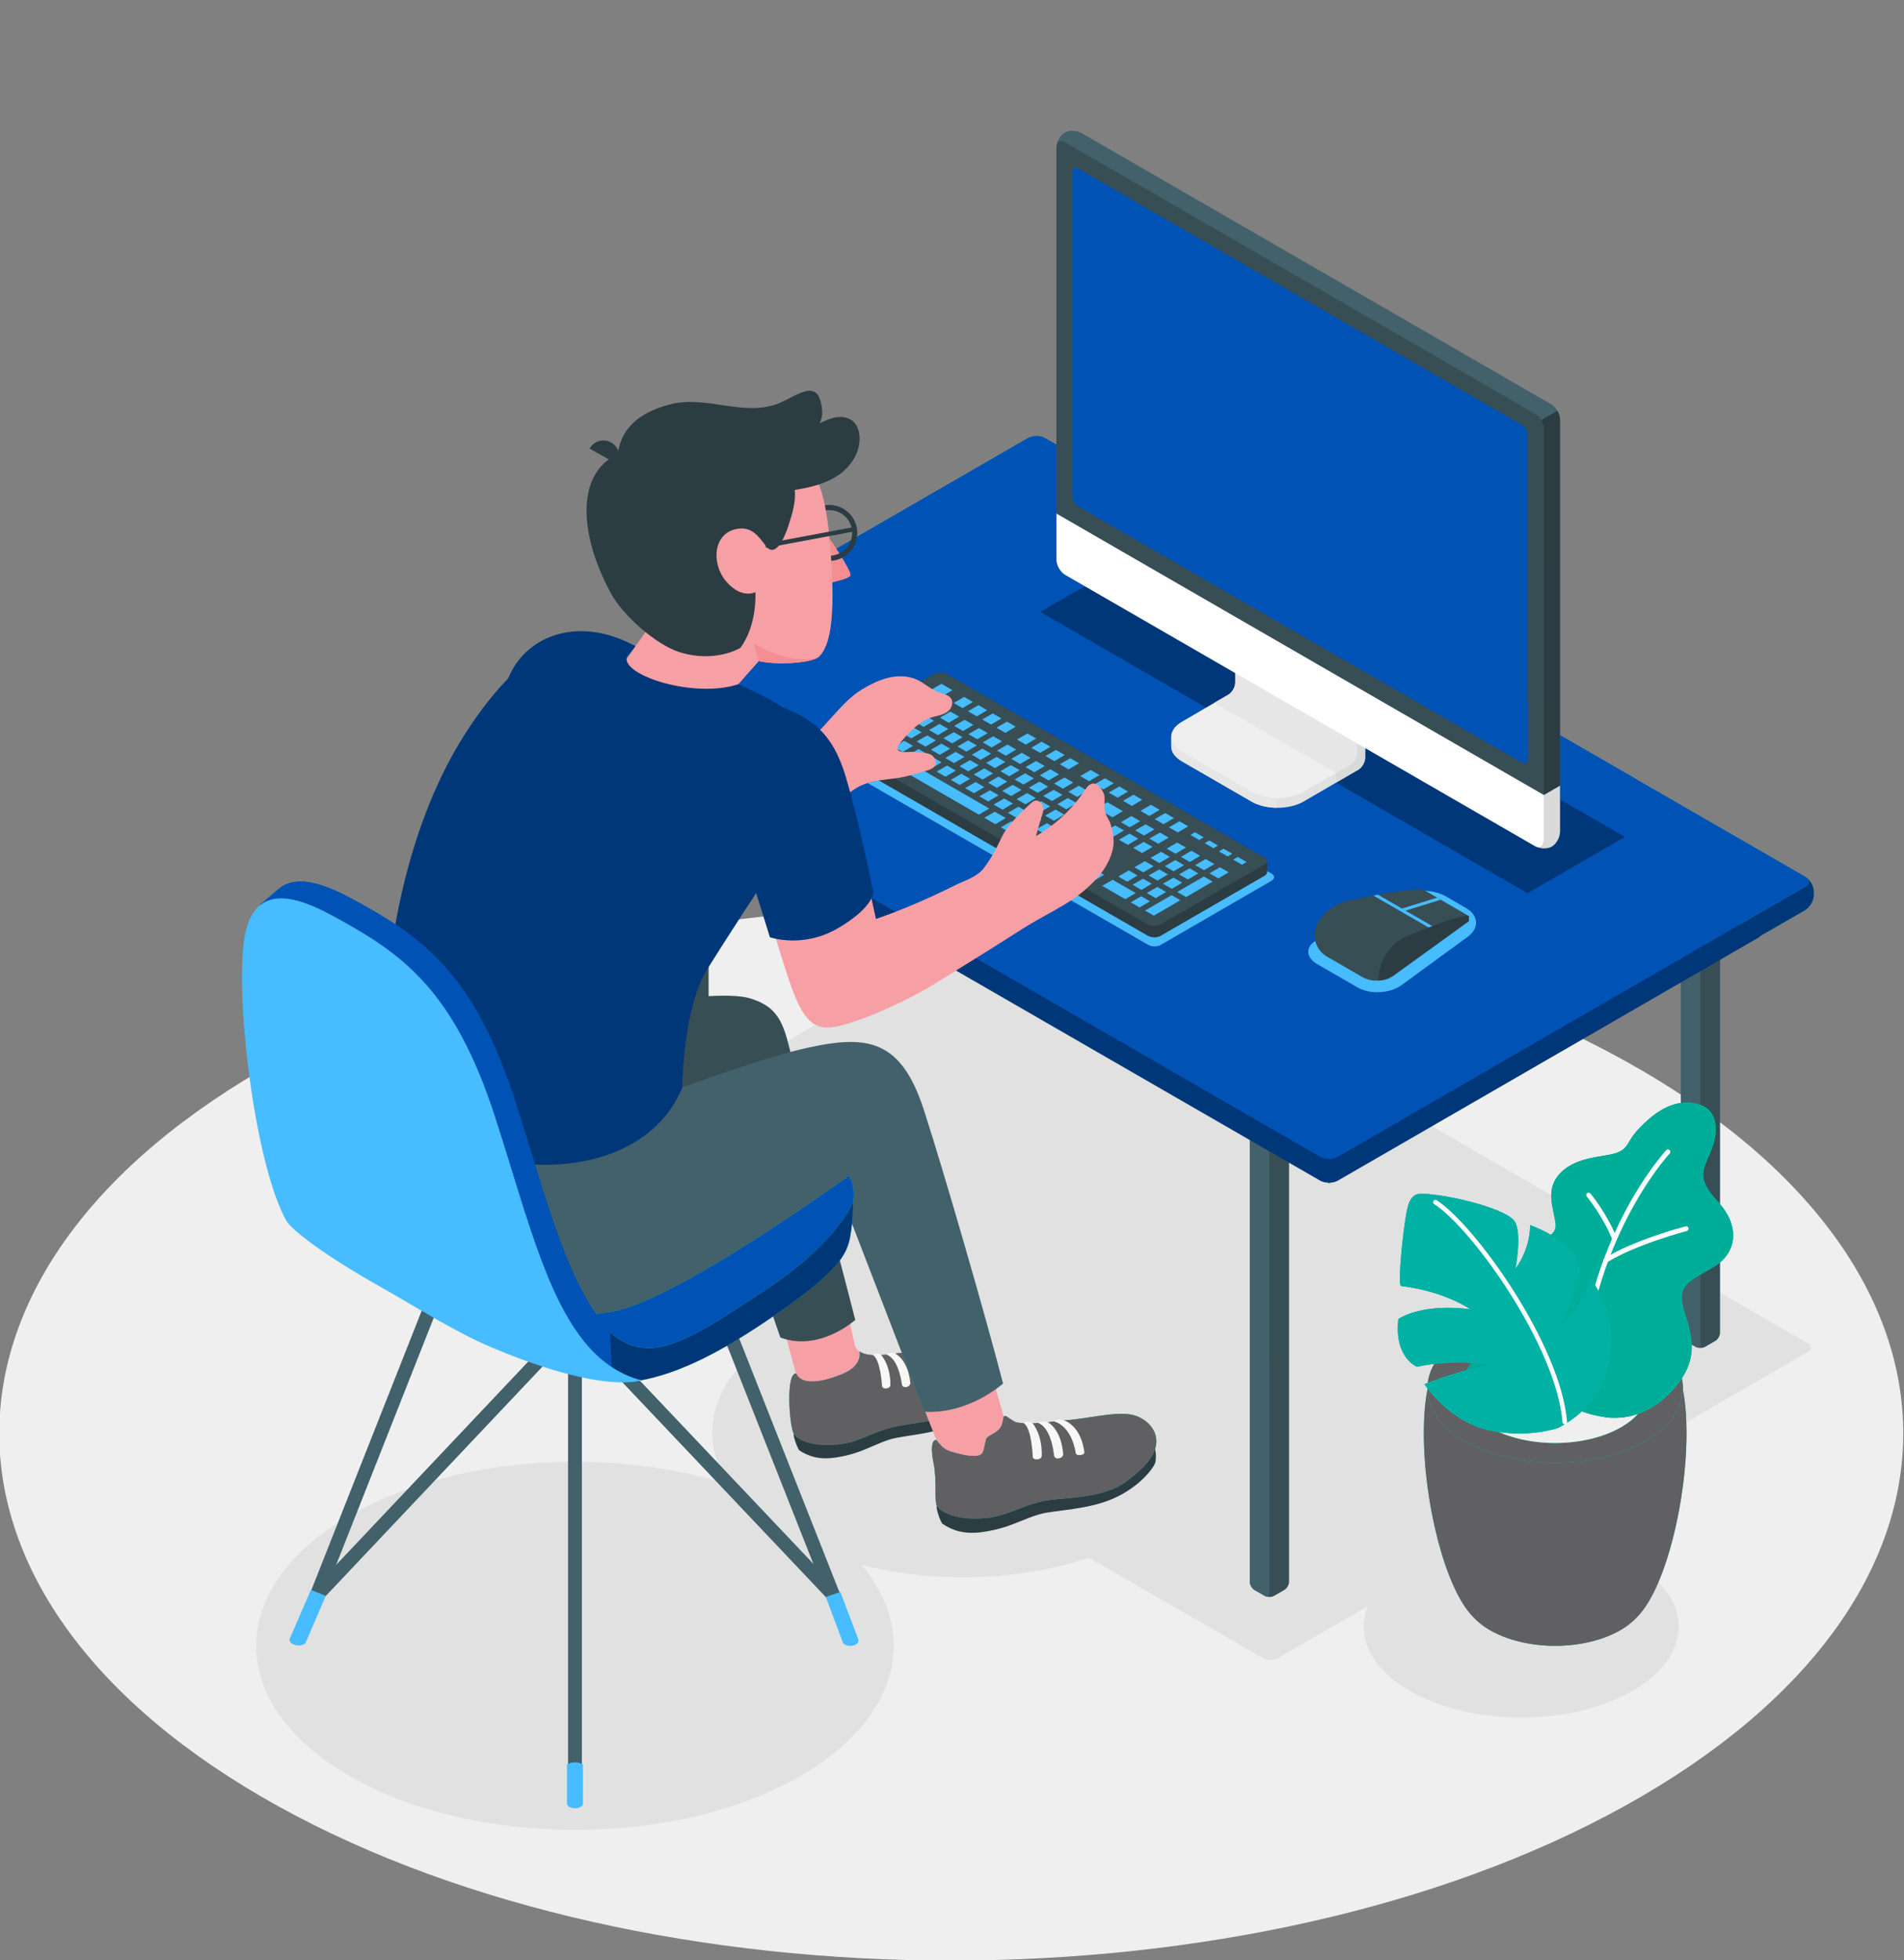 <?xml version="1.0" encoding="UTF-8"?>
<!DOCTYPE svg PUBLIC "-//W3C//DTD SVG 1.1//EN" "http://www.w3.org/Graphics/SVG/1.1/DTD/svg11.dtd">
<!-- Creator: CorelDRAW 2020 (64-Bit) -->
<svg xmlns="http://www.w3.org/2000/svg" xml:space="preserve" width="158.204mm" height="162.842mm" version="1.1" style="shape-rendering:geometricPrecision; text-rendering:geometricPrecision; image-rendering:optimizeQuality; fill-rule:evenodd; clip-rule:evenodd"
viewBox="0 0 15820.4 16284.2"
 xmlns:xlink="http://www.w3.org/1999/xlink"
 xmlns:xodm="http://www.corel.com/coreldraw/odm/2003">
 <rect x="0" y="0" width="15820.4" height="16284.2" fill="#808080" stroke="none"/>
 <defs>
  <style type="text/css">
   <![CDATA[
    .str0 {stroke:#003778;stroke-width:7.62;stroke-miterlimit:10}
    .str1 {stroke:#0052B4;stroke-width:7.62;stroke-miterlimit:10}
    .fil11 {fill:#FEFEFE;fill-rule:nonzero}
    .fil12 {fill:#606062;fill-rule:nonzero}
    .fil22 {fill:#FCE0E1;fill-rule:nonzero}
    .fil16 {fill:#F69FA5;fill-rule:nonzero}
    .fil20 {fill:#F48E92;fill-rule:nonzero}
    .fil17 {fill:#F7F7F6;fill-rule:nonzero}
    .fil0 {fill:#EFEFEF;fill-rule:nonzero}
    .fil10 {fill:#E5E6E5;fill-rule:nonzero}
    .fil1 {fill:#E0E1E0;fill-rule:nonzero}
    .fil23 {fill:#DBF0EE;fill-rule:nonzero}
    .fil9 {fill:#D9DAD9;fill-rule:nonzero}
    .fil24 {fill:#CFEAE6;fill-rule:nonzero}
    .fil21 {fill:#AFDEDD;fill-rule:nonzero}
    .fil18 {fill:#6F7374;fill-rule:nonzero}
    .fil3 {fill:#42616A;fill-rule:nonzero}
    .fil27 {fill:#366E73;fill-rule:nonzero}
    .fil2 {fill:#384E55;fill-rule:nonzero}
    .fil4 {fill:#00B3A9;fill-rule:nonzero}
    .fil25 {fill:#2B5D61;fill-rule:nonzero}
    .fil8 {fill:#2C3C43;fill-rule:nonzero}
    .fil15 {fill:#00B1A4;fill-rule:nonzero}
    .fil19 {fill:#273035;fill-rule:nonzero}
    .fil14 {fill:#00AD98;fill-rule:nonzero}
    .fil13 {fill:#00AB93;fill-rule:nonzero}
    .fil28 {fill:#009D89;fill-rule:nonzero}
    .fil26 {fill:#007364;fill-rule:nonzero}
    .fil5 {fill:#003778;fill-rule:nonzero}
    .fil6 {fill:#0052B4;fill-rule:nonzero}
    .fil7 {fill:#47BCFF;fill-rule:nonzero}
   ]]>
  </style>
 </defs>
 <g id="Layer_x0020_1">
  <path class="fil0" d="M13497.46 8810.34c3089.1,1710.41 3089.1,4483.52 -0.03,6193.9 -1544.2,854.99 -3567.98,1282.58 -5591.87,1282.8l-3.04 0c-2023.89,-0.21 -4047.65,-427.8 -5591.82,-1282.77 -1544.56,-855.2 -2316.84,-1976.08 -2316.83,-3096.95 0,-1120.87 772.29,-2241.74 2316.87,-3096.95 3089.13,-1710.37 8097.59,-1710.4 11186.72,-0.03z"/>
  <path class="fil1" d="M15024.11 11229.51l-4409.44 2547.13c-32.7,18.91 -85.76,18.91 -118.5,0l-6357.73 -3670.65c-32.73,-18.91 -32.73,-49.53 0,-68.41l4409.44 -2547.16c32.71,-18.87 85.73,-18.87 118.47,0l6357.76 3670.69c32.74,18.87 32.74,49.49 0,68.4z"/>
  <path class="fil1" d="M6650.33 14753.68c1034.41,-597.24 1034.41,-1565.48 0,-2162.69 -1034.38,-597.22 -2711.49,-597.22 -3745.88,0 -1034.38,597.21 -1034.38,1565.48 0,2162.69 1034.39,597.19 2711.5,597.19 3745.88,0z"/>
  <path class="fil1" d="M9476.85 12750.48c814.22,-470.11 814.22,-1232.25 0,-1702.33 -814.21,-470.08 -2134.3,-470.08 -2948.51,0 -814.18,470.08 -814.18,1232.25 0,1702.33 814.21,470.08 2134.3,470.08 2948.51,0z"/>
  <path class="fil1" d="M13564.74 14046.83c511.07,-295.06 511.07,-773.46 0,-1068.53 -511.07,-295.1 -1339.71,-295.1 -1850.78,0 -511.07,295.07 -511.07,773.47 0,1068.53 511.07,295.07 1339.71,295.07 1850.78,0z"/>
  <path class="fil2" d="M10710.77 9226.3l0 3913.82c0,25.2 -17.68,55.81 -39.48,68.41l-84 48.47c-21.8,12.59 -57.18,12.59 -78.98,0l-83.97 -48.47c-21.8,-12.6 -39.51,-43.21 -39.51,-68.41l0 -3913.82c0,-25.19 17.71,-35.39 39.51,-22.79l83.97 48.47c21.8,12.59 57.18,12.59 78.98,0l84 -48.47c21.8,-12.6 39.48,-2.4 39.48,22.79z"/>
  <path class="fil3" d="M10508.31 13257l-83.97 -48.47c-21.8,-12.6 -39.51,-43.21 -39.51,-68.41l0 -3913.82c0,-25.19 17.71,-35.39 39.51,-22.79l83.97 48.47c21.8,12.59 39.51,43.22 39.51,68.4l-0.04 3913.82c0,25.2 -17.67,35.39 -39.47,22.8z"/>
  <path class="fil2" d="M14291.95 7157.47l0 3913.82c0,25.22 -17.67,55.81 -39.47,68.4l-84.03 48.51c-21.81,12.6 -57.15,12.6 -78.99,0l-83.96 -48.51c-21.8,-12.59 -39.48,-43.18 -39.48,-68.4l0 -3913.82c0,-25.19 17.68,-35.39 39.48,-22.83l83.99 48.51c21.81,12.59 57.15,12.59 78.96,0l84.03 -48.51c21.8,-12.56 39.47,-2.36 39.47,22.83z"/>
  <path class="fil3" d="M14089.46 11188.2l-83.96 -48.51c-21.8,-12.59 -39.48,-43.18 -39.48,-68.4l0 -3913.82c0,-25.19 17.68,-35.39 39.48,-22.83l83.99 48.51c21.81,12.59 39.48,43.22 39.48,68.37l0 3913.86c0,25.19 -17.67,35.42 -39.51,22.82z"/>
  <path class="fil2" d="M5887.9 6443.16l0 3913.86c0,25.19 -17.7,55.81 -39.51,68.41l-83.99 48.47c-21.84,12.59 -57.19,12.59 -78.99,0l-84 -48.47c-21.8,-12.6 -39.47,-43.22 -39.47,-68.41l0 -3913.86c0,-25.18 17.67,-35.38 39.47,-22.82l84 48.51c21.8,12.59 57.19,12.59 78.99,0l83.99 -48.51c21.81,-12.56 39.51,-2.36 39.51,22.82z"/>
  <path class="fil3" d="M5685.41 10473.9l-84 -48.47c-21.8,-12.6 -39.47,-43.22 -39.47,-68.41l0 -3913.86c0,-25.18 17.67,-35.38 39.47,-22.82l84 48.51c21.8,12.59 39.48,43.21 39.48,68.4l0 3913.82c0,25.19 -17.68,35.42 -39.48,22.83z"/>
  <path class="fil4" d="M15071.13 7435.88l0 -28.64c0,-45.87 -32.17,-101.6 -71.86,-124.54l-6315.28 -3642.53c-39.69,-22.93 -104.07,-22.93 -143.76,0l-3885.04 2243.77c-39.68,22.93 -71.86,78.67 -71.86,124.53l0 28.65c0,45.82 32.18,101.56 71.86,124.49l6315.29 3642.54c39.69,22.93 104.03,22.93 143.76,0l3885.03 -2243.77c39.69,-22.93 71.86,-78.67 71.86,-124.5z"/>
  <path class="fil5 str0" d="M11042.34 9821.36c-26.03,0 -52.03,-5.75 -71.86,-17.21l-422.66 -243.77 -162.99 -94.02 -3949.77 -2278.16c2.01,-3.04 4.06,-6.11 6.07,-9.14l0.39 -0.6c2.26,-3.39 4.48,-6.74 6.74,-10.13 18.73,-28.15 37.07,-55.59 55.14,-82.55 8.53,-12.77 17.18,-25.68 25.54,-38.1l4441.54 2561.81c19.83,11.46 45.86,17.21 71.86,17.21 26,0 52.04,-5.75 71.9,-17.21l3332.76 -1924.8 0 0 -3332.73 1924.97c-19.93,11.61 -45.93,17.15 -71.93,17.15l0 194.55z"/>
  <path class="fil5" d="M11042.34 9626.81l0 194.77c26,0 52,-6.07 71.93,-17.15l3884.9 -2243.88c39.83,-23.25 71.93,-78.6 71.93,-124.53l0 -28.75c0,-40.39 -24.91,-89.08 -58.67,-115.11 26,22.15 21.59,53.13 -13.26,73.62l-3884.9 2243.88c-19.93,11.61 -45.93,17.15 -71.93,17.15z"/>
  <path class="fil5 str0" d="M11042.34 9821.58l0 -194.77c26,0 52,-5.54 71.93,-17.15l3332.73 -1924.97 168.7 97.34 -486.73 281.12 -162.95 94.13 -2851.75 1647.15c-19.93,11.08 -45.93,17.15 -71.93,17.15z"/>
  <path class="fil6" d="M14999.27 7365.71l-3885.03 2243.78c-39.73,22.93 -104.07,22.93 -143.76,0l-6315.29 -3642.54c-39.68,-22.93 -39.68,-60.08 0,-83.01l3885.04 -2243.77c39.69,-22.93 104.07,-22.93 143.76,0l6315.28 3642.53c39.69,22.94 39.69,60.08 0,83.01z"/>
  <path class="fil6" d="M11042.34 9626.7c-26,0 -52.03,-5.75 -71.86,-17.21l-4441.54 -2561.81c0.03,-0.07 0.1,-0.17 0.17,-0.24l0.07 -0.14c81.28,-120.97 154.98,-306.07 183.98,-498.41l183.41 163.51c90.38,-73.55 176.63,-141.11 216.43,-164.81 31.85,-18.95 63.81,-32.46 96.16,-42.51l2332.32 1344.71c14.22,8.19 32.81,12.28 51.44,12.28 18.7,0 37.43,-4.13 51.72,-12.38l920.46 -532.94c28.44,-16.51 28.44,-43.18 -0.07,-59.59l-2719.35 -1567.92c-14.22,-8.18 -32.84,-12.27 -51.47,-12.27 -18.7,0 -37.43,4.12 -51.68,12.38l-27.45 15.91c-31.68,-21.31 -62.83,-43.92 -97.4,-59.73 -42.4,-19.43 -88.83,-27.9 -135.61,-27.9 -33.34,0 -66.88,4.3 -99.23,12.03 -26.82,6.38 -52.92,14.92 -78.5,25.08 -48.57,19.3 -95.07,44.38 -140.16,71.05 -170.74,101.07 -302.71,318.56 -464.43,442.81 -35.03,-129.08 -107.38,-241.66 -231.63,-315.32 -119.52,-70.87 -169.12,-91.54 -331.86,-169.33 -0.53,0.18 -1.13,0.35 -1.66,0.53l169.97 -192.19 -405.38 -326.82 2641.04 -1525.3c19.86,-11.47 45.86,-17.22 71.9,-17.22 26,0 52.03,5.75 71.86,17.22l94.29 54.36 0 947.56c0,12.35 2.33,25.44 6.57,38.42 11.32,35.17 36.33,69.46 65.37,86.25 41.09,23.71 98.77,57.01 170.21,98.25l-377.05 217.67 1445.47 834.56 -357.15 202.71c0,0 0.21,35.31 0.21,80.4 0.04,45.08 29.85,90.17 89.43,124.56l578.06 334.26c59.59,34.4 137.73,51.61 215.83,51.61 78.07,0 156.18,-17.21 215.76,-51.61l270.34 -157.37 1590.71 918.38 809.73 -467.5 -539.79 -311.64 0 -114.97 0.04 -0.04 0 -418.39 619.12 357.11 0 655.71c0,35.81 25.15,79.17 56.02,96.98l809.84 467.25 -3332.76 1924.8c-19.86,11.46 -45.9,17.21 -71.9,17.21zm766.55 -2228.39c-64.63,0 -128.55,12.35 -178.68,37.5l-677.09 367.1c-108.19,54.22 -110.95,147.21 -6.13,207.75l332.49 191.91c46.81,27.06 105.55,40.29 164.92,40.29 73.45,0 147.85,-20.25 201.97,-59.62l548.39 -400.44c97.83,-71.19 92.29,-178.08 -12.42,-238.76l-166.69 -96.59c-56.19,-32.56 -131.93,-49.14 -206.76,-49.14z"/>
  <path class="fil7" d="M9592.92 7862.07c-18.63,0 -37.22,-4.09 -51.44,-12.28l-2332.32 -1344.71c77.26,-24.03 156.64,-28.4 242.19,-40.78 84.24,-12.21 166.01,-37.12 247.43,-61.95 28.68,-8.72 60.61,-20.22 72.89,-47.56 15.63,-34.6 -11.71,-76.37 -47.03,-90.27 -37.85,-14.93 -87.66,-11.08 -128.27,-17.61 -4.2,-0.67 -9.35,-0.91 -15.13,-0.91 -8.19,0 -17.68,0.49 -27.69,0.98 -10.02,0.5 -20.57,0.99 -30.84,0.99 -26.95,0 -52.14,-3.38 -61.35,-19.15 -9.8,-16.69 2.33,-37.36 14.47,-52.46 76.06,-94.9 172.33,-196.57 294.14,-225.07 37.75,-8.86 77.16,-17.96 107.14,-42.55 29.99,-24.59 46.89,-69.95 26.99,-103.26 -19.9,-33.23 -63.96,-39.68 -100.51,-52.46 -31.85,-11.07 -60.39,-28.92 -88.51,-47.76l27.45 -15.91c14.25,-8.26 32.98,-12.38 51.68,-12.38 18.63,0 37.25,4.09 51.47,12.27l2719.35 1567.92c28.51,16.41 28.51,43.08 0.07,59.59l-920.46 532.94c-14.29,8.25 -33.02,12.38 -51.72,12.38z"/>
  <path class="fil8" d="M6877.87 6127.82c0,-10.8 7.09,-21.56 21.34,-29.81l864.77 -499.18c28.47,-16.44 74.64,-16.41 103.15,0.03l2638.64 1525.94c14.21,8.26 21.34,19.02 21.3,29.78 0,10.76 0,79.94 0,90.66 0.04,10.79 -7.09,21.59 -21.37,29.77l-864.31 499.15c-28.54,16.4 -74.72,16.37 -103.22,-0.11l-2638.96 -1523.47c-14.18,-8.18 -21.3,-18.91 -21.34,-29.67 -0.07,-10.83 0,-82.33 0,-93.09z"/>
  <path class="fil2" d="M9641.39 7681.17l864.31 -496.86c28.54,-16.4 28.57,-43.03 0.07,-59.51l-2638.64 -1525.94c-28.51,-16.44 -74.65,-16.44 -103.15,-0.03l-864.77 499.18c-28.47,16.47 -28.47,43.11 0,59.58l2638.96 1523.47c28.5,16.48 74.68,16.51 103.22,0.11z"/>
  <path class="fil8" d="M9593.09 7693.44l0 92.71c17.47,-0.38 34.96,-4.37 48.48,-11.92l863.98 -499.11c14.29,-8.33 21.45,-19.05 21.45,-29.77l0 -90.92c0,10.69 -7.16,21.42 -21.45,29.78l-863.98 497.13c-13.52,7.52 -31.01,11.72 -48.48,12.1z"/>
  <path class="fil7" d="M10247.71 7141.35l0.7 -1.13 36.31 -21.45 72.49 41.84 -37.22 22.96 -72.07 -41.59 -0.21 -0.63zm-118.46 -68.44l0.63 -1.13 36.34 -21.45 72.46 41.84 -37.22 22.93 -72.07 -41.56 -0.14 -0.63zm-78.53 182.17l0.63 -1.09 85.59 -49.43 72.46 41.81 -86.19 51.12 -72.28 -41.77 -0.21 -0.64zm-40.01 -250.61l0.6 -1.17 36.37 -21.41 72.43 41.84 -37.18 22.93 -72.08 -41.56 -0.14 -0.63zm-78.53 182.17l0.64 -1.09 85.55 -49.42 72.46 41.83 -86.15 51.09 -72.28 -41.77 -0.22 -0.64zm-40 -250.61l0.6 -1.13 36.34 -21.45 72.46 41.84 -37.22 22.93 -72.07 -41.56 -0.11 -0.63zm-78.49 182.17l0.56 -1.05 85.58 -49.46 72.47 41.84 -86.19 51.08 -72.25 -41.77 -0.17 -0.64zm-15.49 145.81l0.63 -1.1 85.62 -49.46 72.39 41.84 -86.14 51.09 -72.29 -41.77 -0.21 -0.6zm-15.35 145.77l0.57 -1.13 219.57 -126.76 72.42 41.84 -220.06 128.48 -72.36 -41.8 -0.14 -0.63zm-68.61 -536.72l0.63 -1.13 85.59 -49.42 72.42 41.84 -86.15 51.08 -72.35 -41.77 -0.14 -0.6zm-19.12 176.71l0.6 -1.1 85.58 -49.42 72.43 41.84 -86.15 51.08 -72.25 -41.8 -0.21 -0.6zm-15.45 145.8l0.63 -1.1 85.59 -49.45 72.42 41.83 -86.15 51.09 -72.28 -41.74 -0.21 -0.63zm-15.38 145.77l0.59 -1.1 85.59 -49.42 72.39 41.84 -86.11 51.12 -72.32 -41.81 -0.14 -0.63zm-68.58 -536.72l0.63 -1.13 85.55 -49.42 72.46 41.84 -86.15 51.08 -72.35 -41.73 -0.14 -0.64zm-34.58 322.51l0.6 -1.09 85.66 -49.46 72.39 41.84 -86.19 51.08 -72.28 -41.74 -0.18 -0.63zm-9.45 -160.2l0.6 -1.16 85.55 -49.39 72.46 41.84 -86.15 51.08 -72.32 -41.73 -0.14 -0.64zm-5.93 305.97l0.64 -1.1 85.51 -49.46 72.43 41.88 -86.12 51.08 -72.32 -41.73 -0.14 -0.67zm-15.41 145.8l0.56 -1.13 85.58 -49.39 72.46 41.81 -86.18 51.11 -72.35 -41.76 -0.07 -0.64zm-15.49 145.8l0.63 -1.16 219.54 -126.72 72.46 41.81 -220.07 128.48 -72.42 -41.81 -0.14 -0.6zm-37.64 -828.32l0.56 -1.13 85.59 -49.42 72.46 41.84 -86.19 51.08 -72.28 -41.73 -0.14 -0.64zm-44.06 162.31l0.56 -1.16 85.58 -49.35 72.46 41.8 -86.18 51.08 -72.28 -41.77 -0.14 -0.6zm-5.93 305.97l0.6 -1.1 85.55 -49.42 72.42 41.8 -86.11 51.12 -72.32 -41.77 -0.14 -0.63zm-9.56 -160.2l0.63 -1.13 85.55 -49.39 72.46 41.84 -86.15 51.09 -72.35 -41.77 -0.14 -0.64zm-5.89 306l0.6 -1.13 85.58 -49.39 72.46 41.81 -86.18 51.08 -72.32 -41.73 -0.14 -0.64zm-15.45 145.8l0.59 -1.16 85.55 -49.35 72.5 41.8 -86.18 51.12 -72.32 -41.81 -0.14 -0.6zm-63.89 -843.45l0.63 -1.13 85.55 -49.42 72.39 41.83 -86.08 51.09 -72.35 -41.74 -0.14 -0.63zm-17.85 177.45l0.6 -1.13 85.58 -49.43 72.46 41.84 -86.18 51.08 -72.32 -41.73 -0.14 -0.63zm-15.46 145.8l0.6 -1.17 85.59 -49.38 72.46 41.8 -86.15 51.12 -72.35 -41.77 -0.15 -0.6zm-5.89 305.96l0.57 -1.13 85.58 -49.39 72.5 41.84 -86.15 51.09 -72.36 -41.77 -0.14 -0.64zm-79.3 -697.65l0.56 -1.13 85.59 -49.42 72.39 41.84 -86.12 51.08 -72.32 -41.74 -0.1 -0.63zm-33.37 323.21l0.63 -1.12 85.59 -49.39 72.46 41.84 -86.12 51.08 -72.39 -41.77 -0.17 -0.64zm-21.31 451.81l0.6 -1.1 85.55 -49.46 190.99 110.32 -86.15 51.04 -190.89 -110.2 -0.1 -0.6zm-44.35 -644.42l0.6 -1.13 85.59 -49.35 128.62 74.22 -86.18 51.08 -128.41 -74.19 -0.22 -0.63zm-19.54 -199.04l0.6 -1.13 85.58 -49.42 72.39 41.84 -86.11 51.08 -72.35 -41.73 -0.11 -0.64zm-64.21 614.79l0.6 -1.13 85.62 -49.39 72.43 41.84 -86.15 51.08 -72.35 -41.77 -0.15 -0.63zm-15.45 145.83l0.67 -1.19 85.59 -49.36 72.39 41.84 -86.19 51.08 -72.28 -41.77 -0.18 -0.6zm-19.33 -630.06l0.6 -1.09 85.55 -49.35 72.5 41.8 -86.19 51.08 -72.25 -41.77 -0.21 -0.67zm-19.54 -199l0.6 -1.13 85.55 -49.39 72.49 41.81 -86.18 51.08 -72.32 -41.77 -0.14 -0.6zm-70.73 301.63l0.59 -1.13 85.59 -49.43 72.39 41.84 -86.18 51.09 -72.25 -41.74 -0.14 -0.63zm-8.86 459l0.6 -1.13 85.58 -49.43 72.36 41.84 -86.15 51.08 -72.28 -41.76 -0.11 -0.6zm-19.44 -630.03l0.64 -1.09 85.55 -49.39 72.49 41.8 -86.18 51.08 -72.29 -41.77 -0.21 -0.63zm-71.08 -228.85l0.56 -1.09 85.59 -49.42 72.46 41.83 -86.15 51.09 -72.36 -41.77 -0.1 -0.64zm-3.46 495.23l0.64 -1.06 85.58 -49.46 66.18 38.21c4.62,2.68 12.42,4.3 20.88,4.3 8.86,0 16.87,-1.65 21.91,-4.55l112.36 -64.91 84.88 49.04 -219.99 128.48 -172.23 -99.41 -0.21 -0.64zm-15.7 -163.79l0.57 -1.13 85.58 -49.43 72.43 41.84 -86.08 51.09 -72.36 -41.77 -0.14 -0.6zm-8.92 458.96l0.6 -1.06 85.62 -49.46 72.39 41.84 -86.15 51.09 -72.25 -41.77 -0.21 -0.64zm-19.37 -630.02l0.63 -1.1 85.59 -49.39 72.42 41.84 -86.15 51.08 -72.28 -41.76 -0.21 -0.67zm-71.12 -228.78l0.6 -1.13 85.58 -49.42 72.46 41.84 -86.18 51.08 -72.32 -41.77 -0.14 -0.6zm-3.42 495.16l0.6 -1.1 85.62 -49.42 72.42 41.88 -86.18 51.08 -72.25 -41.77 -0.21 -0.67zm-15.74 -163.76l0.64 -1.13 85.58 -49.42 72.46 41.84 -86.18 51.08 -72.36 -41.77 -0.14 -0.6zm-28.22 -171.03l0.57 -1.13 85.65 -49.39 72.39 41.84 -86.18 51.09 -72.25 -41.77 -0.18 -0.64zm-27.62 448.21l0.67 -1.13 85.55 -49.43 228.42 131.91 -86.18 51.08 -228.29 -131.83 -0.17 -0.6zm-21.63 142.17l0.6 -1.1 85.59 -49.46 116.1 67.07 -86.19 51.08 -115.99 -66.96 -0.11 -0.63zm-21.9 -819.22l0.6 -1.1 85.54 -49.42 72.5 41.84 -86.18 51.08 -72.32 -41.77 -0.14 -0.63zm-3.46 495.22l0.63 -1.09 85.66 -49.42 72.39 41.84 -86.19 51.08 -72.28 -41.81 -0.21 -0.6zm-15.7 -163.79l0.63 -1.13 85.55 -49.42 72.46 41.84 -86.14 51.08 -72.36 -41.77 -0.14 -0.6zm-28.26 -171.03l0.67 -1.16 85.52 -49.32 72.42 41.77 -86.15 51.12 -72.28 -41.77 -0.18 -0.64zm-27.62 448.17l0.63 -1.09 85.59 -49.43 72.42 41.84 -86.14 51.09 -72.29 -41.77 -0.21 -0.64zm-40.32 131.41l0.56 -1.16 85.59 -49.36 91.19 52.64 -86.15 51.08 -91.09 -52.56 -0.1 -0.64zm-3.18 -808.42l0.6 -1.1 85.55 -49.42 72.5 41.84 -86.22 51.08 -72.29 -41.77 -0.14 -0.63zm-3.42 495.23l0.6 -1.13 85.62 -49.39 72.39 41.84 -86.15 51.08 -72.28 -41.77 -0.18 -0.63zm-15.7 -163.83l0.57 -1.1 85.58 -49.42 72.39 41.84 -86.11 51.08 -72.32 -41.77 -0.11 -0.63zm-28.29 -170.96l0.6 -1.13 85.62 -49.42 72.39 41.8 -86.15 51.12 -72.25 -41.77 -0.21 -0.6zm-27.59 448.17l0.64 -1.17 85.58 -49.38 72.39 41.87 -86.11 51.05 -72.32 -41.77 -0.18 -0.6zm-46.95 -181.82l0.63 -1.13 85.59 -49.39 72.42 41.84 -86.22 51.05 -72.21 -41.77 -0.21 -0.6zm-12.17 302.4l0.67 -1.17 85.55 -49.39 91.15 52.64 -86.11 51.12 -91.05 -52.6 -0.21 -0.6zm-3.6 -466.2l0.63 -1.13 85.59 -49.42 72.46 41.84 -86.19 51.08 -72.35 -41.77 -0.14 -0.6zm-28.22 -170.99l0.63 -1.16 85.58 -49.39 72.39 41.84 -86.18 51.08 -72.25 -41.77 -0.17 -0.6zm-4.2 -190.22l0.6 -1.09 85.58 -49.39 72.5 41.8 -86.19 51.09 -72.35 -41.77 -0.14 -0.64zm-23.39 638.35l0.63 -1.12 85.59 -49.39 72.39 41.84 -86.19 51.08 -72.28 -41.77 -0.14 -0.64zm-46.99 -181.82l0.6 -1.06 85.65 -49.46 72.36 41.88 -86.15 51.08 -72.25 -41.8 -0.21 -0.64zm-15.7 -163.76l0.6 -1.13 85.55 -49.42 72.46 41.84 -86.15 51.08 -72.35 -41.77 -0.11 -0.6zm-15.13 455.37l0.63 -1.09 85.55 -49.46 91.16 52.67 -86.22 51.08 -90.98 -52.57 -0.14 -0.63zm-13.09 -626.36l0.6 -1.16 85.58 -49.39 72.39 41.84 -86.15 51.08 -72.28 -41.77 -0.14 -0.6zm-4.24 -190.18l0.64 -1.16 85.55 -49.36 72.46 41.81 -86.15 51.08 -72.35 -41.77 -0.15 -0.6zm-23.35 638.32l0.6 -1.1 85.55 -49.42 72.39 41.84 -86.08 51.08 -72.35 -41.77 -0.11 -0.63zm-47.02 -181.79l0.63 -1.09 85.58 -49.43 72.43 41.84 -86.15 51.08 -72.28 -41.8 -0.21 -0.6zm-15.7 -163.8l0.56 -1.12 85.58 -49.39 72.47 41.8 -86.19 51.12 -72.28 -41.77 -0.14 -0.64zm-28.3 -171.02l0.64 -1.1 85.58 -49.42 72.43 41.84 -86.19 51.08 -72.24 -41.77 -0.22 -0.63zm-4.16 -190.15l0.6 -1.16 85.55 -49.39 72.5 41.84 -86.19 51.08 -72.32 -41.77 -0.14 -0.6zm-23.42 638.35l0.63 -1.09 85.59 -49.46 72.39 41.84 -86.19 51.08 -72.21 -41.77 -0.21 -0.6zm-46.96 -181.82l0.67 -1.16 85.55 -49.39 72.43 41.84 -86.19 51.11 -72.25 -41.76 -0.21 -0.64zm-15.73 -163.79l0.6 -1.13 85.58 -49.43 72.46 41.84 -86.18 51.08 -72.32 -41.76 -0.14 -0.6zm-28.26 -171l0.67 -1.16 85.55 -49.39 72.42 41.84 -86.18 51.08 -72.28 -41.77 -0.18 -0.6zm-4.2 -190.21l0.64 -1.1 85.62 -49.42 72.42 41.84 -86.18 51.08 -72.36 -41.77 -0.14 -0.63zm-23.35 638.35l0.6 -1.13 85.58 -49.39 72.39 41.84 -86.11 51.08 -72.32 -41.77 -0.14 -0.63zm-46.92 -181.79l0.6 -1.09 85.55 -49.46 72.39 41.84 -86.15 51.12 -72.29 -41.77 -0.1 -0.64zm-15.81 -163.79l0.6 -1.13 85.55 -49.43 72.5 41.84 -86.18 51.09 -72.32 -41.77 -0.15 -0.6zm-28.22 -171.03l0.6 -1.13 85.59 -49.39 72.39 41.81 -86.12 51.08 -72.32 -41.74 -0.14 -0.63zm-27.58 448.17l0.59 -1.13 85.55 -49.39 72.43 41.84 -86.11 51.08 -72.32 -41.77 -0.14 -0.63zm-46.89 -678.92l0.6 -1.1 85.58 -49.42 91.13 52.63 -86.19 51.12 -90.98 -52.63 -0.14 -0.6zm-0.14 497.17l0.67 -1.13 85.58 -49.46 72.39 41.84 -86.14 51.12 -72.29 -41.77 -0.21 -0.6zm-15.7 -163.83l0.6 -1.13 85.58 -49.39 72.47 41.8 -86.19 51.09 -72.32 -41.77 -0.14 -0.6zm-28.22 -171.03l0.6 -1.13 85.58 -49.39 72.39 41.81 -86.08 51.11 -72.35 -41.76 -0.14 -0.64zm-27.59 448.17l0.6 -1.13 85.55 -49.39 72.43 41.84 -86.19 51.12 -72.25 -41.81 -0.14 -0.63zm-46.95 -181.79l0.6 -1.16 85.55 -49.35 72.42 41.8 -86.18 51.12 -72.25 -41.77 -0.14 -0.64zm-15.81 -163.79l0.64 -1.13 85.55 -49.42 72.46 41.84 -86.19 51.08 -72.32 -41.77 -0.14 -0.6zm-28.18 -171.03l0.6 -1.13 85.54 -49.42 72.43 41.84 -86.11 51.12 -72.32 -41.77 -0.14 -0.64zm-27.63 448.21l0.64 -1.17 85.55 -49.39 72.39 41.84 -86.08 51.08 -72.36 -41.76 -0.14 -0.6zm-46.92 -181.83l0.6 -1.16 85.55 -49.35 72.43 41.8 -86.12 51.08 -72.32 -41.73 -0.14 -0.64zm-24.66 295.17l0.6 -1.09 85.59 -49.42 658.92 380.4 -86.22 51.11 -658.74 -380.36 -0.15 -0.64zm-34.78 -484.18l0.6 -1.13 85.58 -49.39 116.1 67.03 -86.14 51.08 -116 -66.96 -0.14 -0.63zm-12.24 302.4l0.67 -1.17 85.58 -49.39 72.39 41.84 -86.07 51.09 -72.36 -41.77 -0.21 -0.6zm-90.24 102.55l0.6 -1.09 85.55 -49.43 91.23 52.64 -86.19 51.08 -91.02 -52.6 -0.17 -0.6zm-28.22 -170.99l0.6 -1.13 85.58 -49.39 72.46 41.8 -86.18 51.09 -72.32 -41.77 -0.14 -0.6zm-3.28 -156.63l0.6 -1.13 85.54 -49.39 147.29 85.05 -86.08 51.12 -147.25 -85.02 -0.1 -0.63zm-105.8 248.35l0.6 -1.09 85.65 -49.39 91.12 52.6 -86.14 51.11 -91.02 -52.56 -0.21 -0.67zm-28.22 -170.99l0.63 -1.09 85.55 -49.43 91.19 52.67 -86.15 51.05 -91.08 -52.57 -0.14 -0.63zm-133.95 77.33l0.6 -1.06 85.54 -49.42 116.1 67.02 -86.07 51.05 -116 -66.92 -0.17 -0.67z"/>
  <path class="fil5" d="M12692.04 7420.18l-1590.71 -918.38 176.88 -102.98 7.3 -4.23c31.61,-18.28 57.5,-62.8 57.5,-99.66l0 -89.01c648.3,374.3 1216.91,702.56 1412.07,815.24 20.67,11.95 47.55,17.99 73.8,17.99 24.13,0 47.76,-5.12 65.61,-15.42 37.26,-21.48 67.49,-76.13 67.49,-122.03l0 -260.66 539.79 311.64 -809.73 467.5zm-2603.19 -1502.94l-1445.47 -834.56 377.05 -217.67c280.18,161.79 772.94,446.27 1312.76,757.91l0 88.62c0,36.69 -25.76,81.31 -57.54,99.66l-186.8 106.04z"/>
  <path class="fil1" d="M10399.4 6659.17l-578.06 -334.26c-59.58,-34.39 -89.39,-79.48 -89.43,-124.56 0,-45.09 -0.21,-80.4 -0.21,-80.4l543.95 -308.75c31.78,-18.35 57.54,-62.97 57.54,-99.66l0 -712.72 1009.68 583.43 0.04 712.71c0,36.69 -25.76,81.32 -57.54,99.66l-454.38 264.55c-119.17,68.83 -312.42,68.79 -431.59,0z"/>
  <path class="fil9" d="M11100.48 6421.19l0 80.04 185.03 -106.64c31.61,-18.28 57.5,-62.8 57.5,-99.66l0 -712.65 -192.37 -110.95c-3.98,48.83 -8.29,99.34 -12.31,148.49l134.94 78.07 0 556.86c0,36.86 -25.61,81.38 -57.5,99.66l-115.29 66.78z"/>
  <path class="fil0" d="M11273.27 6254.85c0,36.73 -25.75,81.32 -57.54,99.66l-384.63 224.3c-119.21,68.79 -312.46,68.82 -431.66,0.03l-578.35 -334.22c-119.2,-68.79 -119.2,-180.3 -0.03,-249.13l384.95 -224.44c31.75,-18.34 57.54,-62.97 57.54,-99.69l0 -556.86 1009.72 583.42 0 556.93z"/>
  <path class="fil10" d="M10088.82 5838.82l0 -0.11 117.19 -67.66c31.79,-18.34 57.54,-62.97 57.54,-99.69l0 -556.86 1009.75 583.42 0 556.93c0,36.73 -25.78,81.32 -57.57,99.66l-115.18 66.5 -1011.73 -582.19z"/>
  <path class="fil10" d="M9731.77 6119.98c0,0 0,35.21 0,80.44 0,45.15 29.92,89.99 89.43,124.56l578.13 334.08c57.15,33.2 131.24,49.82 205.99,51.16l0 -80.08c-74.75,-0.99 -148.84,-18.28 -205.99,-51.16l-578.13 -334.39c-59.51,-34.22 -89.43,-79.41 -89.43,-124.61z"/>
  <path class="fil3" d="M12894.49 7023.73c-37.28,21.52 -99.69,20.36 -139.41,-2.57 -496.43,-286.6 -3408.51,-1967.87 -3904.86,-2254.4 -39.73,-22.96 -71.9,-78.74 -71.9,-124.6l0 -3417.85c0,-45.86 30.23,-100.51 67.49,-122.03 37.25,-21.48 99.66,-20.35 139.38,2.58l3904.79 2254.43c39.72,22.96 71.93,78.7 71.93,124.6l0.07 3417.81c0,45.9 -30.23,100.55 -67.49,122.03z"/>
  <path class="fil2" d="M12755.08 7021.08l-3904.86 -2254.42c-39.73,-22.93 -71.94,-78.71 -71.94,-124.57l0 -3417.89c0,-45.86 32.21,-64.45 71.94,-41.52l3904.79 2254.43c39.75,22.93 71.93,78.7 71.93,124.6l0.07 3417.85c0,45.86 -32.21,64.46 -71.93,41.52z"/>
  <path class="fil9" d="M12765.63 7035.34c39.86,17.64 95.03,16.97 128.94,-2.65 37.18,-21.59 67.45,-76.09 67.45,-122.27l0 -384.39 -134.91 78.07 0 384.39c0,41.87 -26.56,60.82 -61.48,46.85z"/>
  <path class="fil11" d="M12827.01 6604.03l0 384.35c0,45.86 -32.21,64.45 -71.93,41.52l-3904.86 -2254.39c-39.73,-22.93 -71.94,-78.7 -71.94,-124.6l0 -384.38 4048.73 2337.5z"/>
  <path class="fil6" d="M12692.07 6311.58l-0.03 -2705.1c0,-27.52 -19.3,-61 -43.15,-74.72l-3692.38 -2131.8c-23.85,-13.79 -43.18,-2.61 -43.18,24.9l-0.11 2705.18c-0.03,27.51 19.3,60.99 43.15,74.75l3692.56 2131.73c23.84,13.76 43.14,2.61 43.14,-24.94z"/>
  <path class="fil6" d="M12668.19 6342.41c-5.79,0 -12.35,-1.9 -19.26,-5.89l-3692.56 -2131.73c-23.85,-13.76 -43.18,-47.24 -43.15,-74.75l0.11 -2705.18c0,-19.54 9.73,-30.83 23.88,-30.83 5.82,0 12.38,1.91 19.3,5.93l460.27 265.71 0 2176.43c0,44.06 30.97,97.4 68.89,119.31l3206.37 1851.16 0.03 499.01c0,19.54 -9.74,30.83 -23.88,30.83z"/>
  <path class="fil8" d="M12805.84 3490.52c12.95,22.61 20.92,48.19 21.27,71.12l0 3042.46 134.91 -78.07 0 -3042.14c0,-22.93 -8.33,-48.51 -21.31,-71.09l-134.87 77.72z"/>
  <path class="fil7" d="M11444.4 8242.86c-59.37,0 -118.11,-13.23 -164.92,-40.29l-332.49 -191.91c-104.82,-60.54 -102.06,-153.53 6.13,-207.75l677.09 -367.1c50.13,-25.15 114.05,-37.5 178.68,-37.5 74.83,0 150.57,16.58 206.76,49.14l166.69 96.59c104.71,60.68 110.25,167.57 12.42,238.76l-548.39 400.44c-54.12,39.37 -128.52,59.62 -201.97,59.62z"/>
  <path class="fil2" d="M12203.9 7608.81l-379.49 296.65 -280 219.11c-27.16,12.7 -58.27,19.69 -89.39,21.45 -47.34,2.65 -95.53,-6.56 -132.79,-28.04l-297.49 -171.77 -0.46 -0.42 -1.69 -0.99c-104.43,-60.75 -129.02,-201.83 -60.12,-301.03 2.86,-4.12 5.79,-8.18 8.79,-12.17 56.55,-76.23 140.68,-131.48 239.25,-151.62l150.74 -30.24c244.09,-49.53 444.33,-73.62 467.54,-57.85l372.88 216.04 2.23 0.88z"/>
  <path class="fil7" d="M11991.77 7774.76l21.27 -16.72 -334.57 -193.18 292.81 -90.63c-10.13,-5.86 -20.01,-11.57 -29.64,-17.11l-292.8 90.63 -199.53 -115.22c-12.46,2.33 -25.09,4.73 -37.82,7.16l580.28 335.07z"/>
  <path class="fil8" d="M11577.29 8106.58l1.77 -1.3 0.39 -0.46 266.45 -192.34 359.73 -259.85 0 -40.75 -1.73 -3.07 -2.23 -0.88c-26.7,-9.21 -182.7,37.68 -371.12,112.61l-124.88 49.53c-39.02,15.34 -74.93,36.79 -106.47,63.07 -89.85,74.05 -144.18,185.81 -144.18,306.32l0 6.56c31.12,-1.76 62.23,-8.75 89.39,-21.45l32.88 -17.99z"/>
  <path class="fil4" d="M12237.55 13429.54c-366.11,-377.76 -581.16,-1915.16 -224.08,-2214.77l1816.91 0c357.01,299.5 142.2,1836.37 -223.7,2214.41 -3.14,3.53 -6.7,6.92 -10.02,10.42 -4.19,4.16 -8.36,8.39 -12.59,12.44 -10.34,10.13 -21.31,20.04 -33.13,29.74l-8.71 6.99c-9,7.1 -17.85,14.22 -27.66,21.1 -15.59,11.18 -31.36,21.62 -47.31,30.59 -301.16,175.78 -789.41,175.78 -1090.54,0l-0.07 0c-16.08,-9.04 -31.92,-19.56 -47.66,-30.8 -9.1,-6.42 -17.32,-13.09 -25.72,-19.69 -3.59,-2.9 -7.23,-5.57 -10.83,-8.58 -11.36,-9.38 -21.94,-18.97 -31.89,-28.71 -4.9,-4.66 -9.73,-9.55 -14.53,-14.39l-8.47 -8.75z"/>
  <path class="fil12" d="M12921.98 13672.28c-197.35,0 -394.69,-43.94 -545.26,-131.82l-0.07 0c-16.08,-9.04 -31.92,-19.56 -47.66,-30.8 -9.1,-6.42 -17.32,-13.09 -25.72,-19.69 -3.59,-2.9 -7.23,-5.57 -10.83,-8.58 -11.36,-9.38 -21.94,-18.97 -31.89,-28.71 -4.9,-4.66 -9.73,-9.55 -14.53,-14.39l-8.47 -8.75c-234.38,-241.83 -406.82,-958.81 -406.93,-1522.17 -0.03,-132.53 9.49,-256.54 29.99,-363.89 4.73,154.87 108.3,308.93 310.76,427.11 207.26,121 478.93,181.54 750.61,181.54 271.67,0 543.34,-60.54 750.6,-181.54 202.25,-118.07 305.82,-271.92 310.76,-426.65 20.43,107.18 29.92,230.97 29.92,363.22 -0.04,563.18 -172.33,1280.03 -406.58,1522.02 -3.14,3.53 -6.7,6.92 -10.02,10.42 -4.19,4.16 -8.36,8.39 -12.59,12.44 -10.34,10.13 -21.31,20.04 -33.13,29.74l-8.71 6.99c-9,7.1 -17.85,14.22 -27.66,21.1 -15.59,11.18 -31.36,21.62 -47.31,30.59 -150.56,87.88 -347.94,131.82 -545.28,131.82z"/>
  <path class="fil4" d="M13672.62 11094.08c414.55,242.04 414.55,634.47 -0.04,876.51 -414.55,242.04 -1086.66,242.04 -1501.21,0 -414.58,-242.04 -414.55,-634.47 0,-876.51 414.59,-242.04 1086.66,-242.04 1501.25,0z"/>
  <path class="fil12" d="M12921.98 12152.13c-271.68,0 -543.35,-60.54 -750.61,-181.54 -206.8,-120.75 -310.44,-278.9 -310.94,-437.12 63.78,82.83 246.56,290.93 511,348.19 28.33,6.14 56.06,11.07 83.05,14.95 138.11,60.58 302.82,90.88 467.5,90.88l0 0c199.53,0 399.02,-44.45 551.25,-133.31l0 0c0.35,-0.22 0.63,-0.39 0.98,-0.6 0,0 0.04,0 0.04,-0.04 55.77,-32.67 101.28,-69.04 136.52,-107.77 119.1,-41.53 219.96,-118.89 301.7,-213.43 24.06,-27.8 44.56,-54.97 61.91,-81.53 6.11,27.06 9.18,54.26 9.14,81.53 0,158.61 -103.65,317.21 -310.94,438.25 -207.26,121 -478.93,181.54 -750.6,181.54zm-1058.9 -663.75c6.49,-53.45 24.8,-106.54 54.89,-157.76 68.72,-7.8 135.71,-10.69 196.92,-10.69 41.17,0 79.73,1.3 114.48,3.24 -17.04,19.23 -31.58,38.99 -43.61,59.17 -134.16,35.84 -266.8,84.7 -322.68,106.04z"/>
  <path class="fil4" d="M13473.23 11210.5c304.44,177.73 304.44,465.91 0,643.68 -304.45,177.72 -798.06,177.72 -1102.5,0 -304.45,-177.77 -304.45,-465.92 0.03,-643.68 304.41,-177.77 798.02,-177.77 1102.47,0z"/>
  <path class="fil13" d="M12921.98 11987.49c-164.68,0 -329.39,-30.3 -467.5,-90.88l0.03 0.04c138.08,60.54 302.79,90.84 467.47,90.84l0 0zm551.25 -133.31c0.31,-0.22 0.67,-0.39 0.98,-0.6 -0.35,0.21 -0.63,0.38 -0.98,0.6zm1.02 -0.64c55.53,-32.53 100.51,-68.79 135.43,-107.39 0.35,-0.14 0.71,-0.24 1.09,-0.38 -35.24,38.73 -80.75,75.1 -136.52,107.77zm-1288.49 -471.2c12.03,-20.18 26.57,-39.94 43.61,-59.17 105.48,5.93 175.54,17.85 175.54,17.85 -63.92,4.27 -141.78,20.64 -219.15,41.32z"/>
  <path class="fil0" d="M12370.76 11515.97c304.41,-177.73 798.02,-177.73 1102.47,0 84.59,49.39 144.78,107.42 182.35,169.08 -37.57,61.7 -97.76,119.74 -182.35,169.13 -304.45,177.72 -798.06,177.72 -1102.47,0 -84.56,-49.39 -144.78,-107.43 -182.39,-169.13 37.61,-61.66 97.83,-119.69 182.39,-169.08z"/>
  <path class="fil4" d="M12773.14 10740.17c-20.32,-41.34 -37.43,-84.27 -46.32,-132.57 -20.36,-110.67 7.23,-237.56 96.8,-305.68 35.67,-27.13 82.02,-47.24 97.19,-89.36 8.33,-23.21 5.19,-48.86 0.88,-73.13 -16.61,-94.51 -48.54,-191.81 -22.26,-284.06 24.35,-85.37 96.03,-150.81 176.25,-188.84 80.19,-38.06 169.16,-52.67 256.75,-67.1 46.68,-7.69 94.48,-15.84 135.75,-38.95 50.77,-28.39 66.54,-78.56 98.18,-122.59 34.82,-48.5 80.12,-93.41 124.53,-133.06 92.5,-82.69 208.39,-150.71 336.48,-145.07 267.23,11.82 259.68,241.8 182.53,416.14 -77.16,174.34 -97.44,231.07 69.53,412.65 166.93,181.61 167.29,405.48 -31.89,530.86 -199.14,125.41 -328.83,141.88 -249.98,383.22 70.41,215.44 114.05,399.41 -85.09,629.71 -128.69,148.8 -304.69,255.05 -524.83,246.02 -62.4,-2.57 -199.53,-31.25 -257.45,-60.04 -60.61,-30.13 -19.76,-77.26 -40.22,-137.05 -43.99,-128.45 -87.98,-256.93 -131.98,-385.38 -34.04,-99.41 -59.97,-209.72 -104.95,-303.92 -25.22,-52.88 -54.96,-101.14 -79.9,-151.8z"/>
  <path class="fil14" d="M13413.68 11778.89c-8.61,0 -17.29,-0.17 -26.04,-0.53 -57.82,-2.4 -179.74,-27.2 -243.41,-53.69 159.28,-148.38 241.16,-347.91 242.64,-594.64 0,-1.41 0,-2.86 0,-4.27 0,-165.21 -57.08,-308.96 -106.01,-401.85 207.15,-724.29 587.13,-1135.91 592.42,-1141.52 7.48,-7.94 7.16,-20.53 -0.74,-28.11 -3.78,-3.67 -8.68,-5.51 -13.59,-5.51 -5.18,0 -10.33,2.05 -14.21,6.14 -5.26,5.61 -378.53,409.47 -590.84,1121.13 -24.2,-40.25 -41.94,-62.94 -41.94,-62.94 -50.52,262.72 -271.39,405.34 -271.39,405.34 98.03,-126.64 167.96,-353.34 188.77,-501.93l0 0c-25.72,-57.29 -70.31,-120.93 -159.49,-199.67 -23.92,-21.13 -53.48,-40.99 -83.89,-58.77 15.31,-12.53 28.15,-26.85 34.85,-45.51 3.81,-10.62 5.22,-21.73 5.22,-32.99 0,-13.37 -1.97,-26.95 -4.34,-40.14 -12.06,-68.65 -32.24,-138.78 -32.24,-207.4 -0.04,-25.82 2.82,-51.43 9.98,-76.66 24.35,-85.37 96.03,-150.81 176.25,-188.84 80.19,-38.06 169.16,-52.67 256.75,-67.1 46.68,-7.69 94.48,-15.84 135.75,-38.95 50.77,-28.39 66.54,-78.56 98.18,-122.59 34.82,-48.5 80.12,-93.41 124.53,-133.06 88.87,-79.48 199.39,-145.38 321.52,-145.38 4.98,0 9.95,0.1 14.96,0.31 170.67,7.55 229.27,104.07 229.24,218.27 -0.04,64.59 -18.84,134.87 -46.71,197.87 -34.57,78.14 -57.75,132.65 -57.72,185.39 0,64.87 35.1,127.07 127.25,227.26 79.87,86.88 121.6,183.48 121.6,274.32 -0.03,98.98 -49.63,191.17 -153.49,256.54 -158.68,99.94 -273.26,130.7 -273.37,261.19 -0.03,33.27 7.37,72.99 23.39,122.03 32.39,99.09 59.13,191.56 59.16,284.9 0.04,109.57 -36.72,220.45 -144.25,344.81 -123.58,142.91 -290.76,246.55 -498.79,246.55z"/>
  <path class="fil11" d="M13136.47 11717.23c7.79,-2.68 13.29,-10.16 13.22,-18.95 -11.28,-1319.99 716.25,-2108.09 723.59,-2115.89 7.48,-7.94 7.16,-20.53 -0.74,-28.11 -7.8,-7.59 -20.29,-7.34 -27.8,0.63 -7.45,7.94 -745.81,806.84 -734.35,2143.66 0.08,11 8.97,19.82 19.8,19.75l6.28 -1.09z"/>
  <path class="fil11" d="M13348.24 10489.42l3.98 -1.91c236.72,-148.97 659.2,-260.13 663.4,-261.3 10.62,-2.79 16.83,-13.58 14.08,-24.2 -2.72,-10.65 -13.44,-17.07 -23.96,-14.32 -17.56,4.55 -432.54,113.88 -674.33,266.03 -9.24,5.82 -12.03,18.03 -6.28,27.37 4.94,8.05 14.64,11.29 23.11,8.33z"/>
  <path class="fil11" d="M13421.33 10308.41l1.06 -0.39c10.06,-4.13 14.89,-15.73 10.73,-25.89 -82.84,-204.68 -212.87,-360.75 -218.37,-367.32 -7.02,-8.36 -19.51,-9.48 -27.7,-2.32 -8.32,7.09 -9.31,19.65 -2.25,28.04 1.3,1.59 131.51,158.01 211.94,356.55 3.96,9.85 14.82,14.75 24.59,11.33z"/>
  <path class="fil4" d="M12950.97 11860.21c0,0 -247.05,93.48 -579.54,21.45 -332.53,-72.01 -535.94,-382.52 -535.94,-382.52 0,0 359.66,-144.11 569.42,-158.12 0,0 -325.47,-55.45 -629.96,13.52 0,0 -192.47,-71.69 -155.99,-396.74 0,0 181.15,-133.52 598.17,-81.21 0,0 -208.95,-149.15 -575.31,-193.18 -28.83,0.28 10.19,-423.16 45.12,-611.89 34.96,-188.74 104.21,-159.6 254.03,-143.3 149.83,16.26 592.88,117.12 649.11,225.81 56.24,108.69 1.59,385.77 1.59,385.77 0,0 121.78,-151.56 122.27,-362.66 0,0 166.76,60.96 255.91,139.7 89.18,78.74 133.77,142.38 159.49,199.67 -20.81,148.59 -90.74,375.29 -188.77,501.93 0,0 220.87,-142.62 271.39,-405.34 0,0 176.64,225.6 174.91,516.93 -2.01,332.21 -149.69,578.84 -435.9,730.18z"/>
  <path class="fil15" d="M12625.57 11908.93c-75.81,0 -161.68,-7.24 -254.14,-27.27 -332.53,-72.01 -535.94,-382.52 -535.94,-382.52 0,0 359.66,-144.11 569.42,-158.12l0 0c0,0 -70.06,-11.92 -175.54,-17.85 -34.75,-1.94 -73.31,-3.24 -114.48,-3.24 -61.21,0 -128.2,2.89 -196.92,10.69 -47.31,5.4 -95.39,13.12 -143.02,23.92 0,0 -160.44,-59.76 -160.62,-317.61 0,-24.55 1.45,-50.87 4.63,-79.13 0,0 126.71,-93.34 411.97,-93.34 55.92,0 117.83,3.56 186.2,12.13l0 0c0,0 -208.95,-149.15 -575.31,-193.18l-0.04 0c-7.02,0 -10.02,-25.22 -9.98,-66.11 0,-126.54 28.75,-403.15 55.14,-545.78 23.53,-127 62.58,-155.36 131.23,-155.36 33.41,0 73.8,6.7 122.8,12.06 149.83,16.26 592.88,117.12 649.11,225.81 19.09,36.94 25.4,93.31 25.4,151.66 0,113.35 -23.81,234.11 -23.81,234.11l0 0c0,0 121.78,-151.56 122.27,-362.66 0,0 166.76,60.96 255.91,139.7 89.18,78.74 133.77,142.38 159.49,199.67 -20.81,148.59 -90.74,375.29 -188.77,501.93l0 0c0,0 220.87,-142.62 271.39,-405.34 0,0 174.91,223.42 174.91,512.66 0,1.41 0,2.86 0,4.27 -1.48,246.73 -83.36,446.26 -242.64,594.64 -55.18,51.37 -119.63,96.59 -193.26,135.54 0,0 -128.72,48.72 -325.4,48.72z"/>
  <path class="fil11" d="M12994.93 11830.68c-6.53,-2.57 -11.39,-8.71 -11.99,-16.3 -50.31,-629.92 -755.12,-1613.92 -1066.66,-1811.48 -8.79,-5.61 -11.5,-17.42 -5.96,-26.38 5.57,-8.93 17.32,-11.5 26.1,-6.04 316.62,200.87 1033.11,1200.86 1084.12,1840.83 0.85,10.52 -6.88,19.72 -17.28,20.57l-8.33 -1.2z"/>
  <path class="fil16" d="M6621.08 11436.84c-1.27,-7.06 -113.24,-416.03 -113.24,-416.03 0,0 36.87,37.64 273.37,-24.77 120.3,-31.71 257.17,-107.95 257.17,-107.95l67.53 299.02c62.97,115.07 271.78,62.09 500.52,36.05 38.45,-4.37 77.96,-10.83 117.51,-17.64l2.36 -0.28c123.54,-6.77 247.51,67.42 119.1,172.76 -128.41,105.34 -340.22,145.2 -535.48,180.48 -234.85,42.44 -646.75,111.4 -688.84,-121.64z"/>
  <path class="fil8" d="M8263.19 11400.64c0,0 24.8,47.35 17.11,125.66 -4.48,45.55 -117.12,200.13 -316.12,294.71 -199,94.58 -445.24,100.97 -560.46,134.13 -115.25,33.16 -220.8,99.34 -356.62,132.4 -139.91,34.08 -270.05,50.62 -406.19,-39.02 -25.05,-38.66 -52.85,-127.95 -44.8,-136.67 21.66,-23.38 1667.08,-511.21 1667.08,-511.21z"/>
  <path class="fil4" d="M7141.78 11226.94c87.6,60.57 268.82,18.52 464.65,-3.78 184.6,-21.02 392.53,-85.9 518.02,-42.4 125.51,43.53 230.47,191.24 60.85,380.68 -49.07,54.79 -152.93,151.2 -235.9,180.9 -210.86,75.5 -400.05,81.6 -535.7,115.05 -176.46,43.56 -272.9,121.7 -436.17,140.65 -211.24,24.52 -344.88,-29.78 -381.42,-86.19 -36.48,-56.44 -70.45,-511.17 20.1,-501.75 0,0 38.14,147.14 383.19,4.23 150.67,-62.4 148.27,-154.27 142.38,-187.39z"/>
  <path class="fil12" d="M6876.92 12004.11c-153.18,0 -250.47,-45.41 -280.81,-92.26 -19.23,-29.73 -37.75,-169.96 -37.72,-294.71 0,-109.57 14.33,-207.18 55.11,-207.18 0.88,0 1.8,0.03 2.71,0.14 0,0 17.29,66.67 133.81,66.67 56.59,0 136.6,-15.73 249.38,-62.44 124.18,-51.43 144.39,-122.87 144.36,-164.96 0,-8.96 -0.95,-16.61 -1.98,-22.43 33.48,23.14 80.65,31.29 137.06,31.29 62.09,0 135.39,-9.88 214.06,-20.53l188.99 490.08c2.22,0.14 4.44,0.28 6.66,0.38 9.14,24.17 19.02,50.03 29.07,75.99 -116.63,22.44 -220.41,32.67 -303.92,53.24 -176.46,43.56 -272.9,121.7 -436.17,140.65 -35.77,4.16 -69.39,6.07 -100.61,6.07z"/>
  <path class="fil17" d="M7727.39 11470.99c0,0 -19.82,-192.05 -161.74,-242.92 0,0 -45.72,-20.99 -78.22,10.3 0,0 131.73,19.12 174.88,244.37 0,0 6.81,14.88 35.49,9.7 9.66,-1.73 30.93,-5.58 29.59,-21.45z"/>
  <path class="fil17" d="M7366.4 11253.32c0,0 -0.18,-6.38 33.33,-12.63 24.13,-4.48 38.92,4.27 38.92,4.27 0,0 105.86,45.83 125.69,246.6 0,0 -0.88,24.2 -32.63,30.86 -31.75,6.67 -37.85,-19.65 -37.85,-19.65 0,0 -21.81,-211.2 -127.46,-249.45z"/>
  <path class="fil17" d="M7252.8 11257.45c0,0 5.96,-12.1 30.87,-11.96 31.4,0.18 38.66,12.31 38.66,12.31 0,0 75.36,77.26 76.2,245.01 0,0 3.14,28.47 -36.37,31.33 -39.54,2.89 -33.9,-29.21 -33.9,-29.21 0,0 -13.62,-213.75 -75.46,-247.48z"/>
  <path class="fil2" d="M6474.96 8655.93c172.9,519.64 631.51,2309.18 631.51,2309.18 0,0 -298.41,268.14 -622.26,145.97l-771.42 -2228.35 762.17 -226.8z"/>
  <path class="fil16" d="M7808.07 12014.55c-35.31,-52.46 -167.92,-416.42 -167.92,-416.42 0,0 138.47,79.13 376.45,22.54 121.04,-28.78 234.14,-160.19 234.14,-160.19l101.64 349.88c60.11,116.59 254.31,78 483.62,57.61 38.56,-3.46 78.21,-8.93 117.9,-14.75l2.4 -0.24c123.64,-3.71 245.78,73.48 114.79,175.64 -130.95,102.13 -343.68,136.81 -539.75,167.29 -235.8,36.65 -590.97,15.03 -723.27,-181.36z"/>
  <path class="fil8" d="M9586.85 12003.58c0,0 25.37,51.5 15.06,135.36 -6.03,48.79 -131.05,211.77 -347.16,308.08 -216.12,96.31 -480.63,96.66 -605.19,129.22 -124.61,32.56 -239.68,100.82 -386.33,132.75 -151.17,32.88 -291.29,47.2 -435.08,-52.6 -25.86,-42.19 -53.38,-138.82 -44.49,-147.92 23.89,-24.52 1803.19,-504.89 1803.19,-504.89z"/>
  <path class="fil4" d="M8389.77 11784.18c14.18,9.64 28.47,19.27 43.36,26.89 15.66,8.04 30.79,7.65 48.15,9.73 38.42,4.66 76.91,4.84 115.53,2.93 96.91,-4.8 193.04,-19.4 289.64,-28.01 198.75,-17.67 423.68,-81.88 557.24,-31.86 133.6,50.03 255.59,210.82 68.48,409.69 -54.08,57.53 -165.49,154.55 -250.72,190.21 -221.9,92.78 -452.12,75.43 -598.6,107.81 -190.64,42.09 -296.22,123.44 -471.98,139.49 -227.47,20.74 -369.46,-41.06 -407.21,-102.59 -21.02,-34.36 2.37,-212.65 -26.14,-351.15 -24.55,-119.21 -18.1,-200.45 24.77,-194.91 6.73,15.34 22.64,29.17 33.23,42.12 13.76,16.83 31.11,29.99 50.45,39.86 26.77,13.73 56.16,21.35 85.33,28.72 51.9,13.12 104.99,25.86 158.4,21.77 15.24,-1.2 31.15,-4.06 43.04,-13.69 15.66,-12.74 20.78,-34.04 25.01,-53.8 3.7,-17.53 7.48,-35.07 11.18,-52.6 2.05,-9.52 4.17,-19.33 9.6,-27.45 6.45,-9.63 16.86,-15.76 27.02,-21.44 32.03,-17.89 66.43,-35.42 86.61,-66.04 15.8,-23.99 20.95,-53.24 25.43,-81.64 0.74,-4.94 1.8,-10.33 5.68,-13.4 6.53,-5.19 15.91,-0.78 22.9,3.67 7.9,5.01 15.73,10.37 23.6,15.69z"/>
  <path class="fil12" d="M8103.56 12615.15c-176.56,0 -287.27,-53.44 -319.9,-106.68 -21.02,-34.36 2.37,-212.65 -26.14,-351.15 -9.42,-45.72 -14.29,-85.9 -14.25,-117.69 0,-48.44 11.32,-77.5 34.99,-77.5 1.31,0 2.65,0.1 4.03,0.28 6.73,15.34 22.64,29.17 33.23,42.12 13.76,16.83 31.11,29.99 50.45,39.86 26.77,13.73 56.16,21.35 85.33,28.72 45.16,11.39 91.23,22.54 137.59,22.54 6.95,0 13.86,-0.25 20.81,-0.77 15.24,-1.2 31.15,-4.06 43.04,-13.69 15.66,-12.74 20.78,-34.04 25.01,-53.8 3.7,-17.53 7.48,-35.07 11.18,-52.6 2.05,-9.52 4.17,-19.33 9.6,-27.45 6.45,-9.63 16.86,-15.76 27.02,-21.44 32.03,-17.89 66.43,-35.42 86.61,-66.04 15.8,-23.99 20.95,-53.24 25.43,-81.64 0.74,-4.94 1.8,-10.33 5.68,-13.4 2.08,-1.7 4.48,-2.37 7.02,-2.37 5.3,0 11.15,3 15.88,6.04 7.9,5.01 15.73,10.37 23.6,15.69 14.18,9.64 28.47,19.27 43.36,26.89 15.66,8.04 30.79,7.65 48.15,9.73 23.99,2.9 47.98,4.06 72.04,4.06 14.46,0 28.96,-0.42 43.49,-1.13 96.91,-4.8 193.04,-19.4 289.64,-28.01 144.99,-12.91 303.95,-50.55 431.16,-50.55 47.17,0 89.96,5.18 126.08,18.69 84.42,31.61 164.19,107.46 164.29,209.17 0.04,59.26 -26.95,127.31 -95.81,200.52 -54.08,57.53 -165.49,154.55 -250.72,190.21 -221.9,92.78 -452.12,75.43 -598.6,107.81 -190.64,42.09 -296.22,123.44 -471.98,139.49 -30.65,2.79 -59.79,4.09 -87.31,4.09z"/>
  <path class="fil17" d="M9009.78 12065c0,0 -16.23,-206.73 -167.26,-265.05 0,0 -48.54,-23.77 -84.2,8.96 0,0 140.9,24.03 181.29,266.99 0,0 6.91,16.15 37.85,11.36 10.44,-1.63 33.34,-5.19 32.32,-22.26z"/>
  <path class="fil17" d="M8627.97 11821.79c0,0 -0.04,-6.84 36.12,-12.66 26,-4.2 41.63,5.57 41.63,5.57 0,0 112.5,52 128.44,268.08 0,0 -1.55,25.96 -35.84,32.27 -34.22,6.32 -40.07,-22.11 -40.07,-22.11 0,0 -17.85,-227.33 -130.28,-271.15z"/>
  <path class="fil17" d="M8505.9 11823.24c0,0 6.71,-12.81 33.48,-12.03 33.69,1.02 41.17,14.25 41.17,14.25 0,0 78.85,84.91 75.36,265.04 0,0 2.61,30.62 -39.9,32.67 -42.55,2.04 -35.6,-32.25 -35.6,-32.25 0,0 -9,-229.83 -74.51,-267.68z"/>
  <path class="fil3" d="M7691.8 9269.51c136.14,418.75 483.76,1610.93 642.62,2224.06 0,0 -285.43,256.61 -652.53,234.21l-885.19 -2295.28 352.53 -218.16 542.57 55.17z"/>
  <path class="fil3" d="M4777.4 14999.92c31.71,0 57.39,-25.67 57.39,-57.39l0 -3689.7c0,-31.75 -25.68,-57.4 -57.39,-57.4 -31.72,0 -57.4,25.65 -57.4,57.4l0 3689.7c0,31.72 25.68,57.39 57.4,57.39z"/>
  <path class="fil3" d="M2494.54 13656.9c22.85,0 44.44,-13.72 53.35,-36.34l1131.45 -2863.7c11.64,-29.49 -2.82,-62.83 -32.28,-74.44 -29.39,-11.78 -62.79,2.76 -74.44,32.28l-1131.45 2863.75c-11.64,29.49 2.81,62.83 32.3,74.43 6.89,2.76 14.06,4.02 21.07,4.02z"/>
  <path class="fil3" d="M2630.44 13312.94c15.26,0 30.44,-6.06 41.7,-17.98l2105.29 -2227.83 2101.53 2218.41c21.77,23.1 58.11,24.06 81.11,2.19 23,-21.8 23.95,-58.12 2.18,-81.11l-2143.19 -2262.47c-10.83,-11.43 -25.93,-17.92 -41.66,-17.92l-0.04 0c-15.77,0 -30.87,6.49 -41.66,17.99l-2146.94 2271.93c-21.8,23.03 -20.76,59.37 2.28,81.13 11.11,10.44 25.24,15.66 39.4,15.66z"/>
  <path class="fil3" d="M7060.22 13656.9c6.99,0 14.15,-1.26 21.06,-4.02 29.49,-11.6 43.96,-44.94 32.28,-74.43l-1131.43 -2863.75c-11.64,-29.52 -44.98,-44.06 -74.4,-32.28 -29.49,11.61 -43.99,44.95 -32.31,74.44l1131.43 2863.7c8.92,22.62 30.48,36.34 53.37,36.34z"/>
  <path class="fil4" d="M7087.91 9987.45c41.17,-231.46 -147.42,-412.04 -502.14,-651.47 -354.72,-239.4 -808.28,-476.71 -1027.82,-577.46 -296.76,-136.25 -600.39,-123.69 -980.33,71.54 -527.83,271.21 -2116.34,1234.51 -2116.34,1234.51 0,0 2374.89,1340.77 2831.84,1280.65 456.92,-60.15 1599,-802.81 1689.45,-1064.22 90.49,-261.37 105.34,-293.55 105.34,-293.55z"/>
  <path class="fil6" d="M5076.69 11317.39l0 0 -12.98 -254.21c-41.56,-45.33 -80.54,-95.18 -117.47,-149.26 91.96,-6.07 180.48,-21.84 263.63,-49.36 485.84,-160.83 1343.97,-741.08 1844.49,-1096.64 25.76,51.19 39.13,103.19 39.13,157.65 0,20.25 -1.84,40.86 -5.58,61.88 0,0 -0.81,1.73 -3.17,7.62 -22.72,52.39 -177.91,367.53 -759.99,745.24 -390.21,253.26 -681.07,458.47 -936.2,458.47 -113.49,0 -219.92,-40.6 -324.84,-135.6l0 0 12.98 254.21zm-2417.14 -1142.65c-124.3,-68.4 -198.27,-110.17 -198.27,-110.17 0,0 30.59,-18.56 84.66,-51.22 31.66,56.19 69.68,109.89 113.61,161.39z"/>
  <path class="fil4" d="M5063.71 11063.18c340.92,308.64 697.3,43 1261.04,-322.87 638.07,-414.02 763.16,-752.86 763.16,-752.86 0,0 0,253.86 -47.62,372.85 -47.59,118.99 -150.71,253.86 -610.87,571.19 -460.09,317.35 -793.33,476.03 -1102.71,534.91l-244.13 -33.72 -18.87 -369.5z"/>
  <path class="fil18" d="M6978.31 10470.86l0 0c30.02,-40.81 48.29,-76.34 61.98,-110.56 20.35,-50.8 32,-126.19 38.66,-195.93l0 0c-6.66,69.74 -18.31,145.13 -38.66,195.93 -13.69,34.22 -31.96,69.75 -61.98,110.56z"/>
  <path class="fil19" d="M6423.46 10935.61l0 0c2.01,-1.37 3.98,-2.75 5.96,-4.12 327.84,-226.06 474.45,-359.52 548.89,-460.63l0 0c-74.44,101.11 -221.05,234.57 -548.89,460.63 -1.98,1.37 -3.95,2.75 -5.96,4.12z"/>
  <path class="fil5" d="M5326.71 11466.4l-14.89 -2.04 -181.89 -25.12 -47.35 -6.56 -18.87 -369.5c104.92,95 211.35,135.6 324.84,135.6 255.13,0.04 545.99,-205.21 936.2,-458.47 638.07,-414.02 763.16,-752.86 763.16,-752.86 0,0 0,83.36 -8.96,176.92 -6.66,69.74 -18.31,145.13 -38.66,195.93 -13.69,34.22 -31.96,69.75 -61.98,110.56 -74.44,101.11 -221.05,234.57 -548.89,460.63 -1.98,1.37 -3.95,2.75 -5.96,4.12 -99.42,68.44 -192.9,129.44 -281.52,183.62 -33.97,20.78 -67.27,40.57 -99.91,59.38 -7.69,4.44 -15.31,8.82 -22.96,13.15 -262.93,149.34 -483.1,234.81 -692.36,274.64z"/>
  <path class="fil7" d="M2583.52 13207.5l-174.79 402.95c-1.09,3.49 -1.74,6.94 -1.89,10.43l-0.35 7.46c1.01,8.46 11.1,19.68 22.21,26.98 25.4,16.37 67.8,18.38 94.63,4.44 9.81,-5.14 16.19,-11.61 19.32,-18.48l0.27 -0.68 1.42 -5.52 162.24 -377.88 -123.06 -49.7z"/>
  <path class="fil7" d="M6982.22 13224.47l149.58 394.76c0.92,3.39 1.34,6.74 1.34,10.13l0 7.15c-1.34,8.09 -11.54,18.38 -22.54,24.87 -25.12,14.58 -65.9,14.58 -91.02,0 -9.21,-5.36 -15.03,-11.88 -17.71,-18.62l-0.25 -0.64 -1.12 -5.39 -138.68 -370.07 120.4 -42.19z"/>
  <path class="fil7" d="M4711.21 14656.85l0 326.54c0,9.77 6.46,19.57 19.37,27.02 25.86,14.93 67.74,14.93 93.59,0 12.92,-7.45 19.37,-17.25 19.37,-27.02l0 -326.54c-44.1,-22.12 -88.19,-22.12 -132.33,0z"/>
  <path class="fil2" d="M3412.45 8603.89c135.27,157.55 1366.11,-196.53 1692.18,-240.94 525.92,-71.65 954.09,-124.01 1132.52,-67.88 178.44,56.06 254.32,147.04 309.04,360.86 64.52,252.13 97.96,380.61 97.96,380.61 0,0 -873.86,335.42 -1562.91,416.17 -689.04,80.75 -1668.79,-848.82 -1668.79,-848.82z"/>
  <path class="fil3" d="M3182.83 8834.89c-136.46,519.82 -259.03,1124.62 56.76,1455.7 212.66,222.99 1281.02,802.15 1970.28,573.97 678.95,-224.79 2084.88,-1268.55 2225.99,-1373.64 141.39,-105.34 269.41,-176.71 255.94,-221.41 -189.62,-629.46 -466.69,-678.63 -980.58,-565.6 -628.37,138.25 -2007.98,701.25 -2007.98,701.25l-1520.41 -570.27z"/>
  <polygon class="fil16" points="6304.57,5492.29 5830.54,6028.3 5064.87,5665.01 5600.14,4924.42 "/>
  <path class="fil20" d="M6892.65 4474.17c0,0 194.06,280.28 173.36,308.72 -20.75,28.47 -158.15,56.83 -158.15,56.83l-15.21 -365.55z"/>
  <path class="fil8" d="M7101.95 4427.22l-21.3 0c0,52.38 -21.17,99.62 -55.5,133.98 -34.36,34.33 -81.59,55.49 -134.02,55.49 -52.38,0 -99.62,-21.16 -133.98,-55.49 -34.33,-34.36 -55.49,-81.6 -55.49,-133.98 0,-52.39 21.16,-99.63 55.49,-133.99 34.36,-34.32 81.6,-55.49 133.98,-55.53 52.43,0.04 99.66,21.21 134.02,55.53 34.33,34.36 55.5,81.6 55.5,133.99l42.58 0c0,-128.17 -103.9,-232.06 -232.1,-232.1 -128.16,0.04 -232.05,103.93 -232.05,232.1 0,128.19 103.89,232.05 232.05,232.09 128.2,-0.04 232.1,-103.9 232.1,-232.09l-21.28 0z"/>
  <path class="fil16" d="M6353.89 3698.87c381.35,71.37 494.73,235.69 544.3,837.74 51.79,629.11 -7.97,828.61 -88.79,915.32 -54.58,58.49 -364.78,75.99 -522.4,36.37 -197.24,-49.56 -643.82,-196.39 -858.52,-508.49 -252.59,-367.25 -328.26,-871.01 -71.75,-1084.27 360.99,-300.14 841.97,-225.7 997.16,-196.67z"/>
  <path class="fil20" d="M6304.57 5492.29c164.11,37.07 413.67,14.67 487.79,-27.87 -7.06,1.9 -124.5,32.28 -276.05,-10.16 -156.28,-43.78 -252.87,-111.48 -252.87,-111.48l41.13 149.51z"/>
  <path class="fil8" d="M6968.85 3945.25l-1.13 0.74c-106.43,73.41 -236.25,104 -364.03,123.86 10.09,102.1 -22.08,203.1 -53.83,300.64 -22.02,67.52 -101.32,279.58 -187.65,163.16 -62.4,-84.1 -119.13,-160.66 -238.54,-140.02 -196.89,34.01 -217.77,286.39 -89.82,436.53 128.06,150.14 242.71,88.83 242.71,88.83 0,0 18.13,271.35 -124.95,463.16 0,0 -213.61,131.3 -513.4,32.53 -189.2,-62.34 -462.25,-300.89 -562.86,-487.08 -276.89,-512.38 -278.34,-1003.3 57.5,-1154.33 31.08,-245.6 221.3,-359.76 439.81,-415.25 302.93,-76.94 617.68,113.1 910.56,-12.35 61.66,-26.42 118.42,-63.85 181.5,-86.75 35.46,-12.88 77.44,-20.25 109.01,0.39 27.34,17.81 39.02,51.58 46.64,83.29 13.97,58.31 19.36,123.51 -11.54,174.91 44.24,-21.31 89.22,-42.87 137.66,-50.73 48.43,-7.87 101.7,-0.32 139.2,31.36 34.86,29.49 51.58,75.85 55.81,121.32 11.96,128.31 -66.74,252.31 -172.65,325.79z"/>
  <path class="fil8" d="M5128.87 3855.33l-230.15 -128.66c35.52,-63.57 115.85,-86.29 179.42,-50.73 63.57,35.52 86.25,115.82 50.73,179.39z"/>
  <polygon class="fil8" points="6365.53,4551.46 7102.87,4413.67 7096.24,4378.07 6358.9,4515.83 "/>
  <path class="fil16" d="M7904.1 5805.48c-19.9,-33.23 -63.96,-39.68 -100.51,-52.46 -67.76,-23.63 -120.65,-77.64 -185.91,-107.49 -72.67,-33.26 -157.09,-34.39 -234.84,-15.87 -26.82,6.38 -52.92,14.92 -78.5,25.08 -48.57,19.3 -95.07,44.38 -140.16,71.05 -186.83,110.6 -327.27,360.57 -510.96,475.26 -68.44,42.76 -132.4,81.56 -195.4,120.16l438.75 391.19c90.38,-73.55 176.63,-141.11 216.43,-164.81 108.02,-64.24 216.99,-65.73 338.35,-83.29 84.24,-12.21 166.01,-37.12 247.43,-61.95 28.68,-8.72 60.61,-20.22 72.89,-47.56 15.63,-34.6 -11.71,-76.37 -47.03,-90.27 -37.85,-14.93 -87.66,-11.08 -128.27,-17.61 -10.12,-1.62 -25.72,-0.77 -42.82,0.07 -36.27,1.8 -79.45,3.6 -92.19,-18.16 -9.8,-16.69 2.33,-37.36 14.47,-52.46 76.06,-94.9 172.33,-196.57 294.14,-225.07 37.75,-8.86 77.16,-17.96 107.14,-42.55 29.99,-24.59 46.89,-69.95 26.99,-103.26z"/>
  <path class="fil5" d="M5279.65 5367.86c-466.02,-254.24 -890.31,-90.98 -1043.2,236.05 -138.36,295.91 -429.19,1440.88 -429.19,1440.88 139.77,262.08 1472.39,-1676.93 1472.39,-1676.93z"/>
  <path class="fil5" d="M5209.87 5459.87l69.78 -92.01c-526.1,-249.94 -997.2,78.42 -1412.1,723.8 -447.16,695.6 -681.84,1694.39 -684.09,2748.49 0,0 89.27,473.67 687.83,710.63 634.96,251.39 1520.79,144.89 1796.83,-513.29 0,0 5.54,-657.43 205.5,-981.14 129.36,-209.45 431.02,-675.04 655.46,-1008.91 195.4,-290.66 347.24,-952.15 -60.96,-1194.16 -119.52,-70.87 -169.12,-91.54 -331.86,-169.33 -371.33,122.59 -974.34,-76.62 -926.39,-224.08z"/>
  <path class="fil21" d="M4536.03 9675.84c-31.4,0 -62.87,-0.84 -94.3,-2.47l0 0c31.43,1.63 62.9,2.47 94.3,2.47l0 0z"/>
  <path class="fil22" d="M5222.53 5519.63c-11.22,-16.16 -16.62,-32.28 -15.13,-47.95 0.84,-1.19 1.65,-2.36 2.5,-3.52 -3.49,16.75 1.13,34.08 12.63,51.47z"/>
  <path class="fil21" d="M5207.4 5471.68c0.38,-3.95 1.2,-7.9 2.47,-11.81l69.78 -92.01 0 0 0 0 -68.2 94.37c-0.63,1.94 -1.16,3.92 -1.55,5.93 -0.85,1.16 -1.66,2.33 -2.5,3.52z"/>
  <path class="fil21" d="M6441.52 7178.46l0.28 -0.42c2.15,-3.21 4.31,-6.46 6.46,-9.71 -2.26,3.39 -4.48,6.74 -6.74,10.13z"/>
  <path class="fil23" d="M6140.63 7637.21c94.44,-145.8 197.95,-303.78 294.43,-449.01l0 0c-60.36,90.87 -123.47,186.72 -185.42,281.51 -10.05,15.42 -20.14,30.83 -30.19,46.25 -26.71,40.99 -53.1,81.6 -78.78,121.25l-0.04 0z"/>
  <path class="fil24" d="M5887.9 8033.35l0 -0.04c60.65,-97.51 151.49,-239.82 252.73,-396.1l0.04 0c-38.03,58.7 -74.61,115.43 -108.69,168.59l-2.01 3.14 -4.87 7.66c-26.6,41.52 -51.47,80.61 -74.33,116.7l-4.69 7.37 -0.25 0.46c-21.27,33.62 -40.85,64.77 -57.93,92.22z"/>
  <path class="fil25" d="M5775.3 8283.15c26,-83.68 58.24,-161.93 98.32,-226.8 4.55,-7.34 9.31,-15.03 14.28,-23.04l0 0.04c-5,8 -9.77,15.66 -14.28,23 -40.08,64.87 -72.32,143.12 -98.32,226.8l0 0z"/>
  <path class="fil26" d="M6435.06 7188.2l0 0c2.16,-3.25 4.31,-6.53 6.46,-9.74l-0.39 0.6c-2.01,3.03 -4.06,6.1 -6.07,9.14z"/>
  <path class="fil27" d="M4536.03 9675.84l0 0c478.82,0 945.19,-192.72 1132.09,-638.35 0,0 0,-1.2 0.04,-3.56l0 0c-0.04,2.36 -0.04,3.56 -0.04,3.56 -186.9,445.63 -653.23,638.35 -1132.09,638.35z"/>
  <path class="fil26" d="M6448.26 7168.33c27.65,-41.59 54.68,-81.98 80.68,-120.65l0 0c-8.36,12.42 -17.01,25.33 -25.54,38.1 -18.07,26.96 -36.41,54.4 -55.14,82.55z"/>
  <path class="fil28" d="M6528.94 7047.68l0 0c0.03,-0.07 0.1,-0.17 0.14,-0.24 0.03,-0.07 0.07,-0.11 0.1,-0.14l-0.07 0.14c-0.07,0.07 -0.14,0.17 -0.17,0.24z"/>
  <path class="fil16" d="M9139.88 7266.19c-32.84,40.68 -70.52,77.72 -109.32,112.89 -160.94,145.77 -349.01,215.66 -567.55,357.65 -176.71,114.76 -449.23,281.9 -678.85,425.03 -258.1,160.9 -569.35,291.67 -739.14,341.56 -213.36,62.72 -332.71,65.33 -458.86,-276.41 -61.88,-167.57 -110.88,-339.54 -164.29,-510.01 -79.52,-253.68 -157.59,-507.82 -234.35,-762.35 0,0 -283.7,-699.52 351.01,-1050.89 276.19,158.05 381.43,222.07 468.07,552.87 103.54,396 271.5,1177.72 271.5,1177.72 224.5,-77.51 443.44,-173.53 656.02,-279.23 80.58,-40.04 179.57,-67.8 237.03,-139.48 39.06,-48.65 70.74,-102.59 100.93,-157.06 27.03,-48.75 46.57,-101.78 76.38,-148.38 55.24,-86.47 135.08,-159.17 208.6,-229.73 14.39,-13.86 30.51,-28.47 50.41,-29.88 21.02,-1.52 40.71,12.95 51.22,31.22 23.39,40.71 1.62,80.68 -10.3,122.35 -13.65,47.51 -27.3,95 -40.92,142.52 162.1,-95.99 299.54,-222.08 404.92,-379.56 9.56,-14.35 19.01,-29.06 31.92,-40.49 12.88,-11.43 29.99,-19.37 47.1,-17.26 42.51,5.3 84.6,73.91 86.68,113.07 2.18,39.9 -6.71,80.75 3.17,119.45 9.46,36.94 34.47,67.2 46.04,103.22 11.29,35.25 20.32,77.23 24.16,114.23 8.89,85.76 -21.37,166.62 -64.41,239.4 -13.97,23.7 -29.92,46.14 -47.17,67.55z"/>
  <path class="fil5" d="M6500.61 5874.38c241.93,97.79 416.03,208.25 526.27,577.18 110.88,371.02 229.87,961 229.87,961 0,0 2.26,123.83 -291.32,296.9 -293.58,173.14 -568.26,76.59 -568.26,76.59l-221.72 -712.51c0,0 -393.06,-952.96 325.16,-1199.16z"/>
  <path class="fil4" d="M5082.58 11432.68c-194.13,-9.74 -346.07,-152.3 -807.68,-344.63 -852.31,-355.11 -1491.53,-639.24 -1735.06,-1085.71 -243.52,-446.44 -416.02,-1735.07 -355.12,-2293.13 8.06,-74.05 22.46,-134.9 41.74,-184.99l-59.93 -8.79 155.26 -132.15 0.07 0.39c159.23,-130.07 418.41,-14.11 613.69,92.18 558.01,303.67 994.4,598.66 1339.35,1664.05 259.5,801.37 430.63,1532.4 788.81,1923.28l18.87 369.5z"/>
  <path class="fil6 str1" d="M5082.58 11432.68c-81.35,-4.1 -155.32,-31.51 -247.79,-76.13 -35.1,-16.97 -72.92,-36.41 -114.79,-58 -33.41,-17.22 -69.39,-35.81 -108.73,-55.6 -33.41,-16.79 -69.21,-34.46 -107.88,-52.91 -66.88,-31.9 -142.31,-66.08 -228.49,-101.99 -222.5,-92.71 -430.46,-180.55 -620.64,-267.72 -35.35,-16.23 -70.1,-32.39 -104.18,-48.58 -485.31,-230.26 -842.11,-461.15 -1010.24,-769.41 -210.1,-385.16 -367.34,-1397.28 -367.42,-2026.22 -0.02,-100.01 3.94,-190.32 12.3,-266.91 8.06,-74.05 22.46,-134.9 41.74,-184.99l0 0 -59.93 -8.79 155.26 -132.15 0.07 0.39c50.37,-41.13 110.77,-57.68 175.93,-57.68 140.89,0 304.25,77.19 437.76,149.86 558.01,303.67 994.4,598.66 1339.35,1664.05 259.5,801.37 430.63,1532.4 788.81,1923.28l18.87 369.5z"/>
  <path class="fil7" d="M2773.84 7613.08c558.01,303.67 994.36,598.63 1339.35,1664.02 345.01,1065.42 533.68,2006.67 1213.52,2189.3 0,0 -307.41,122.17 -1249.37,-276.26 -299.72,-126.75 -663.41,-357.89 -902.35,-491.95 -468.16,-262.78 -752,-478.08 -796.86,-558.62 -247.46,-444.29 -416.01,-1735.07 -355.14,-2293.13 60.89,-558.06 471.41,-385.48 750.85,-233.36z"/>
 </g>
</svg>
